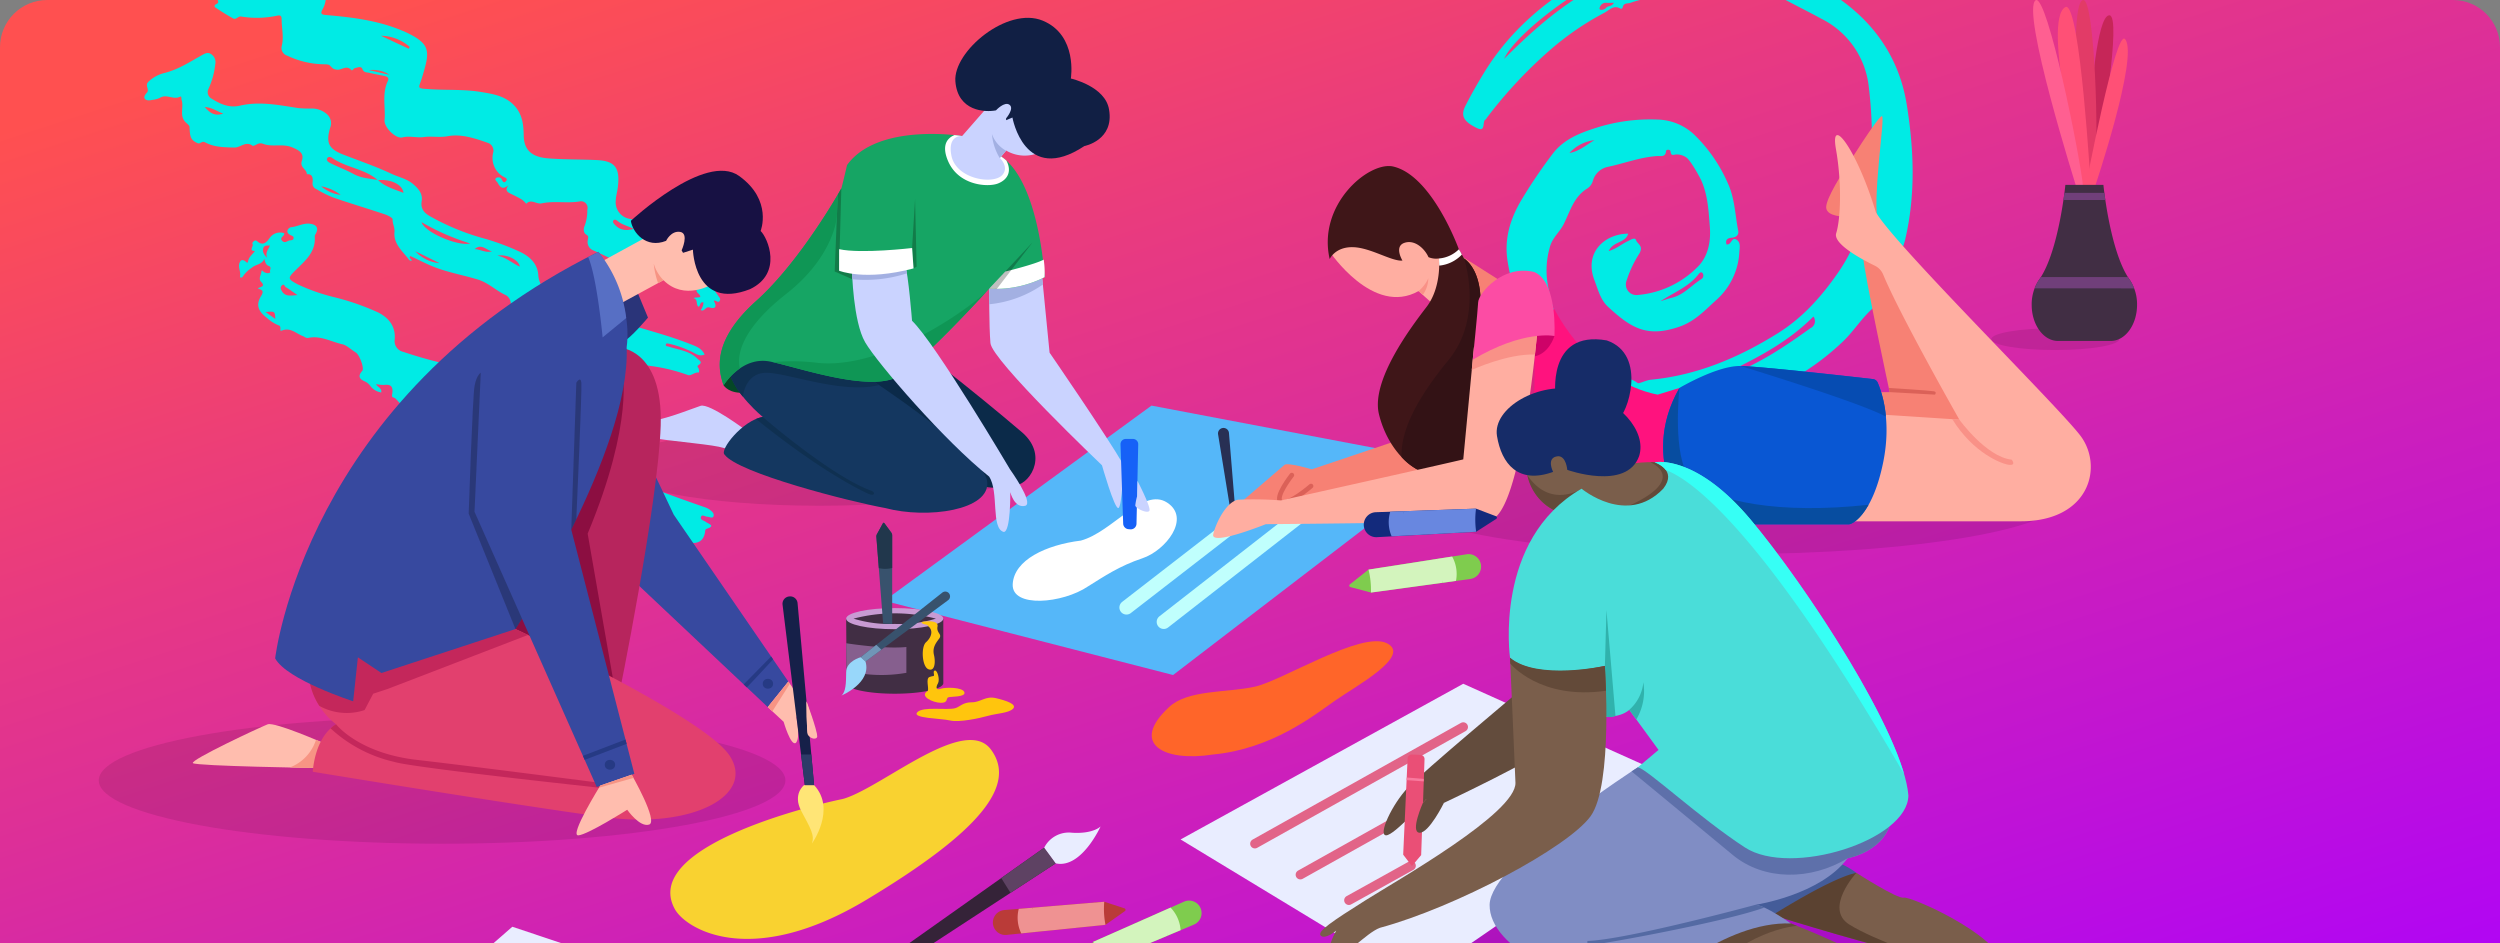 <svg height="200" viewBox="0 0 530 200" width="530" xmlns="http://www.w3.org/2000/svg" xmlns:xlink="http://www.w3.org/1999/xlink"><rect x="0" y="0" width="530" height="200" fill="#808080" stroke="none"/><clipPath id="card-space-illus-h-a"><path d="m10 0h510a10 10 0 0 1 10 10v190a0 0 0 0 1 0 0h-530a0 0 0 0 1 0 0v-190a10 10 0 0 1 10-10z" transform="translate(321 460)"/></clipPath><linearGradient id="card-space-illus-h-b" gradientUnits="objectBoundingBox" x1=".168" x2="1.072" y2="1.05"><stop offset="0" stop-color="#ff5050"/><stop offset="1" stop-color="#ac00ff"/></linearGradient><g clip-path="url(#card-space-illus-h-a)" transform="translate(-321 -460)"><path d="m0 0h530v200h-530z" fill="url(#card-space-illus-h-b)" transform="translate(321 460)"/><g fill="#00ebe5" transform="matrix(.743 .669 -.669 .743 434.071 -3385.739)"><path d="m2626.617 2879.251c-.119-1.373 1.3-2.161.317-3.453-.4-.528.59-.749.927-1.108a39.97 39.97 0 0 1 6.583-5.524c1-.684 2.377-.339 3.526.183.269.123.578.384.432.776-.192.512-.539.069-.812.092a1.279 1.279 0 0 0 -1.086.428c.86.732 1.578 1.595 2.882 1.665.921.05.659 1.1.687 1.534.068 1.048.771 1.373 1.375 1.955.579.559.84 1.307 1.93.9a1.265 1.265 0 0 1 1.424.787c-.545.524-1-.018-1.492-.158-.286 1.436.792 1.307 1.542 1.536.389.12.93.043.993.642.069.665-.748.278-.929.816 1.18.319 1.594 1.006.3 1.611-.882.413-.122 1.42-1.045 1.682a3.189 3.189 0 0 0 -.631-1.595c-.793.362.035.937-.177 1.384-.829.057-1.048-1.132-2.025-.648.248-.694 1.895-1.38-.129-1.415-.66-.011-1.032-1.269-1.995-.483-.247.2-.318-.367-.323-.534a1.981 1.981 0 0 0 -2.024-1.99c-1.137.017-2.763-.655-3.375 1.226-.149.462-.684.821-1.089 1.173-.6.526-1.384.77-1.071 1.983a1.283 1.283 0 0 1 -1.725 1.3c-1.159-.323-1.879.115-1.808 1.333.044.758-.293.364-.621.511-1.27.572-2.886-.688-3.954.894-.526.779-.918 1.15.462 1.215-1.658.495-3.327.955-4.97 1.5a1.9 1.9 0 0 1 -2.284-.882c-.275-.363-.29-.779-1.026-.628s-1.326-.591-1.513-1.238a9.309 9.309 0 0 0 -1.828-2.823 1.388 1.388 0 0 0 -2.43-.169c-1.7 2.1-4.105 3.458-5.68 5.647-.655.911-2.333.711-2.362 2.249a4.984 4.984 0 0 0 -1.244-.062c-.9.178-1.781.432-2.66.69-.8.234-1.439.236-1.528-1.05-.206 1.53-.948 1.541-2.007 1.175-.384-.133-1 .015-.967-.5.015-.255.485-.915 1.1-.624.478.226.92.329.9-.347-.026-.752-.738-.359-1.016-.317a4.59 4.59 0 0 1 -5.1-2.441 1.742 1.742 0 0 0 -2.255-.643c-2.652 1.1-5.456 2.346-7.138 4.553-1.1 1.448-2.585 2.272-3.693 3.587-.966 1.148-2.426 1.753-3.331 3.1-.789 1.173-4.331 1.021-5.257-.206-1.666-2.207-4.179-3.775-5.022-6.605-.233-.779-.753-.62-1.278-.315-.936.543-1.866 1.1-2.808 1.631-.487.276-.87.748-1.6.392s-.982.455-1.329.876c-.186.224 0 .888-.273.85-1.6-.218-1.5 1.5-2.424 2.035-.608.355-.576.353-1.637.286-.309-.019-.681.293-.958.53a18.736 18.736 0 0 1 -7.12 3.961 1.711 1.711 0 0 1 -2.3-.8c-.926-1.688-2.51-2.727-3.747-4.1-.431-.481-.766-.624-1.238.025a20.4 20.4 0 0 1 -5.6 5.282c-.462.294-.284 1.246-.918 1.4-1.431.344-2.888.587-4.344.807-.377.057-.573-.242-.38-.652.2-.436.088-.709-.395-.849-1.778-.517-2.177-1.969-.934-3.492 1.8-2.211 3.647-4.391 5.455-6.6s3.6-4.411 5.366-6.647a8.173 8.173 0 0 1 2.083-2.028c.939-.57 2.254-.793 2.773.2.936 1.784 2.7 3.055 3.128 5.11.269 1.284.791.877 1.5.346 4.373-3.3 8.854-6.432 14.1-8.247.1-.035.2-.084.3-.118 6.218-1.991 6.971-.56 9.393 4.526 1.182 2.481.537 2.816 3.188.708 2.712-2.157 5.156-4.651 8.084-6.537 2.369-1.526 4.727-3.092 7.8-2.62 2.255.346 3.828 1.792 5.254 3.328 2.358 2.542 4.71 1.974 7.174.066 2.676-2.07 5.163-4.382 7.777-6.534 3.042-2.5 4.847-2.161 7.261 1.325.523.755.921 1.607 1.5 2.311a3.557 3.557 0 0 0 4.913.854 45.117 45.117 0 0 0 5.285-2.912c.248-.182.517-.742.913-.214.266.354.025.729-.165 1.056-.521.876-.524.874.443 2.076zm5.78-2.1c.564-.831.828-1.322-.214-1.966-.551-.341-1.631-.421-1.6-1.532 0-.188-.378-.056-.539.071-.122.095-.49.07-.247.413.793 1.121.179 1.878-.773 2.608.779-.187 1.471.8 2.236-.165.205-.261-.183-1.056.541-.811.522.178.647.7.599 1.382zm-71.287 6.7-.135-.418a9.445 9.445 0 0 0 -6.116 2.325zm61-3.524c-1.409.374-2.423 1-3.6 1.035-.357.012-.878.082-.8.561.06.384.541.4.932.43 1.458.103 2.504-.545 3.458-2.022zm.944-.012c1.049-.414 2.693.324 2.215-1.869-.837.454-1.834.575-2.22 1.873zm5.542-.2c-1.01.823-1.8 1.469-2.6 2.112-.129.1-.653-.238-.368.3a.781.781 0 0 0 .523.23c.649-.908 2.239-.884 2.44-2.641zm-70.723 12.751 3.863-2.172a6.454 6.454 0 0 0 -3.868 2.173z"/><path d="m2623.451 2926.255a7.647 7.647 0 0 1 -8.318-2.252 2.115 2.115 0 0 0 -2.141-.9c-2.179.7-4.519.517-6.671 1.523-3.309 1.545-6.4 3.562-9.916 4.656-1.332.414-2.672.8-4.032 1.207-.131.693.712.195.84.626-.164.063-.328.193-.459.167-2.236-.455-4.79-.243-6.327-2.33-.578-.785-1.488-.98-2.07-1.717-.206-.259-1.353.054-1.976.325-3.5 1.524-6.952 3.165-10.466 4.657a24.291 24.291 0 0 1 -3.871 1.068 1.247 1.247 0 0 1 -1.515-.481c-.379-.493-1.13-1.539-2.1-.507-.691-.813-2.089-.01-2.68-1.391-.67-1.565-1.922-1.306-3.463-.759-2.128.757-3.123 2.873-5.154 3.6a1.522 1.522 0 0 0 -.828.957c-.119.3-.3.79-.484.808-1.777.165-1.62 2.031-2.6 2.865-1.562 1.329-3.087 2.723-5.147 3.275-.642.172-.62.193-.957 1.03-.059.145-.337.234-.531.286-1.33.357-1.9.037-3.333-1.467-.274-.288-1-.142-1.51-.212-1.779-.239-2.213-2.128-3.555-2.909-.248-.144-.593-.693-.722-.333-.544 1.5-2.56 1.454-3.015 3.021a4.711 4.711 0 0 1 -.856 1.365c-.353.473-.785 1.051-1.387.955-.511-.082-.56-.768-.553-1.24.014-.951-1.4-.768-1.309-1.979a7.406 7.406 0 0 1 1.282-3.623c1.7-2.523 2.439-5.4 3.4-8.2.276-.8.525-1.367 1.474-1.414a2.037 2.037 0 0 1 1.907 1.042 16.831 16.831 0 0 1 2.4 4.8 1.573 1.573 0 0 0 1.908 1.122c2.105-.384 4.1-.986 5.43-2.9 2.437-3.51 6.039-5.61 9.516-7.888a24.624 24.624 0 0 0 2.338-1.971 4.809 4.809 0 0 1 3.094-1.156 2.544 2.544 0 0 1 2.444 1.755c1.482 3.026 2.818 3.458 5.99 2.242 3.4-1.3 6.765-2.73 10.242-3.784 1.606-.487 3.091-1.4 4.876-1.428 1.511-.026 2.867.168 3.705 1.481.907 1.421 2.129 1.494 3.541 1.174a50.316 50.316 0 0 0 11-3.858 50.891 50.891 0 0 1 8.265-3.318c2.148-.616 4.355-.571 6.1 1.146a4.88 4.88 0 0 0 4.957 1.123 74.973 74.973 0 0 0 13.4-4.92c5.089-2.236 9.972-4.93 15.189-6.884 1.238-.463 2.467-1.043 3.885-.446-.485 1.073-1.434 1.121-2.225 1.34a21.969 21.969 0 0 0 -4.908 2.015c-.2.111-.588.276-.38.587.229.343.427.043.725-.087 2.019-.88 3.868-2.294 6.237-2.171.587.03 1.442-.316 1.074.906-.132.439.423.367.652.538s.574.463.4.592c-.671.5-.646 1.619-1.289 1.882a37.787 37.787 0 0 0 -7.2 3.884c-2.466 1.708-5.559 2.542-7.426 5.1-1.982-.121-2.516 2.439-4.651 2.371-1.384-.044-2.383 1.484-3.449 2.325-2.075 1.637-4.425 2.144-6.821 2.709 1.166-1.108 2.9-1.034 4.133-2.019-1.939.74-3.984 1.057-6 1.634.593.607 1.41-.48 1.891.385zm-46.984-3.1c-3.736.051-6.767 2.569-10.4 2.98-.387.043-.805.357-.69.755.145.5.68.449 1.1.336 1.784-.474 3.52-1.18 5.288-1.6 1.857-.444 3.175-1.562 4.666-2.507 2.109.072 3.917-.886 5.875-1.588-1.335-1.203-3.999-.406-5.839 1.624zm23.545-3.132a49.351 49.351 0 0 1 -10.706 3.549c1.886 1.162 9.094-1.266 10.706-3.55zm11.078-3.371c-1.023-.974-3.969-.139-5.069 1.451 1.524-.97 3.333-.929 5.069-1.452zm-72.293 19.532c1.768.23 2.935.02 3.861-1.574-1.378.54-2.581.598-3.858 1.573zm62.7-15.907c.948-.767 2.351-.943 3.043-2.1-1.068.617-2.808.215-3.04 2.099zm-9.054 8.757a7.867 7.867 0 0 0 5.532-1.56zm-19.751 1.715a9.778 9.778 0 0 0 -4.3 1.421 7.733 7.733 0 0 0 4.3-1.422zm46.742-11.867.078.467a6.32 6.32 0 0 0 4.136-1.363z" transform="translate(-1.599 -14.203)"/><path d="m2631.618 2971.737c.651.3 1.466-.243 2 .585a3.528 3.528 0 0 1 -2.6.531 2.956 2.956 0 0 0 -1.426.023c-1.151.39-2.021.394-2.026-1.247 0-.748-2.737-2.16-3.625-1.993-1.1.207-2.48.154-3.271.6-2.125 1.2-4.73 1.7-6.281 3.831-.3.412-.735.353-1.12.5-1.425.554-3.214.329-4.091 2.1-.344.692-.5-.718-1.244-.361a8.371 8.371 0 0 1 -2.848.488c-2.36.205-3.68-.413-4.093-2.64-.269-1.451-.852-.919-1.614-.727.293-.709.979-1.4-.415-1.5-.911-.066-.947-1.106-1.393-1.67-.312-.4.338-.2.57-.287.4-.15.872-.319.958-.86-.5-.062-.337-1.087-1.194-.744-.538.216-1.121-.105-1.682-.533.481 1.275-.58 2.1-.695 3.2a6.59 6.59 0 0 0 -.192 2.49c.158.575-.281.845-.458.524-.529-.951-1.861-1.138-2.065-2.363-.079-.481.186-.552.459-.693s1.1.11.8-.354c-.577-.9-.319-1.8-.436-2.7-1.088 1.021-.807-.717-1.443-.767-.15-.012-.311-1.083.385-1.077 1.8.014 1.635-1.406 1.54-2.327a2.682 2.682 0 0 1 1.59-2.762c.6.311-.25 1.416.809 1.481.859.053.764-.794 1.146-1.188.208-.215.5-.495.252-.846s-.62-.128-.9-.051c-1.468.41-1.341-1-1.052-1.315.927-1.021 1.329-2.436 2.5-3.245 1.237-.858 2.087-.509 2.353.945a.822.822 0 0 0 .224.42c2.382 2.281 1.893 5.209 1.736 8.016-.135 2.4-.05 2.5 2.328 1.922a40.78 40.78 0 0 0 7.767-3.257 52.9 52.9 0 0 1 8.925-3.737c2.491-.663 4.756-.262 6.42 1.9a2.337 2.337 0 0 0 3.116.747 91.74 91.74 0 0 0 12.278-6.425 40.217 40.217 0 0 1 6.16-2.789 6.063 6.063 0 0 1 6.8 1.7 6.141 6.141 0 0 0 5.971 1.957c6.627-.959 12.924-3.1 19.206-5.28 6.481-2.25 12.851-4.8 19.17-7.469a3.687 3.687 0 0 1 1.09-.3c.6-.051 1.362-.071 1.552.558.152.5-.626.621-.978.925-.336.291-1.176.286-.917.9.274.655.935.126 1.436.1.681-.03 2.252-.913 1.1 1.038a.475.475 0 0 0 .068.414c1.458 1.919.71 3.593-1.65 4.524a31.92 31.92 0 0 0 -4.763 2.4c-2.938 1.783-6.1 3.083-9.158 4.589a127.79 127.79 0 0 1 -16.5 6.84 29.505 29.505 0 0 1 -10.2 1.573 1.961 1.961 0 0 0 -1.544.4 2.74 2.74 0 0 0 1.512.748c-.921-.177-1.915-.141-2.581-1.031-.279-.373-.685-.339-1.117-.409-.584-.095-1.634-.17-1.08-1.338a1.074 1.074 0 0 0 .052-.3c-1.344.345-.878-1.311-1.666-1.52a5.238 5.238 0 0 1 -2.494-1.539 2.094 2.094 0 0 0 -1.945-.427c-.589.091-1.327.993-1.445-.44a1.236 1.236 0 0 0 -.586-.012.436.436 0 0 0 -.2.675c.376.651.253 1.265-.406 1.448-1.045.292-1.679 1.425-2.837 1.345-.6-.041-.288-.846-.781-1.193-.375.843-1.83.986-1.313 2.347.018.05-.134.24-.194.235-1.05-.1-1.171.443-1.42 1.381-.265 1-1.644 1.051-2.575 1.444-.146.062-.4.147-.4.227-.069 2.188-1.886.759-2.747 1.312-.263.17-.494-.123-.7-.444-.84-1.3-1.584-1.307-2.526-.235a7.532 7.532 0 0 1 -1.386 1.012zm34.374-12.273a40.627 40.627 0 0 0 -5.816.115c-.207.067-.458.129-.394.4a.85.85 0 0 0 .333.51c1.135.651 4.775.001 5.877-1.025zm-17.182-3.37c1.211 1.111 2.637.393 3.984.4a.486.486 0 0 0 .494-.518c.016-.233-.146-.493-.351-.408-1.337.554-2.893-.687-4.126.526zm-42.214 12.774c-1 .13-2 .223-2.986.41-.268.051-.813-.407-.832.333-.014.546.32.677.772.829 1.445.484 2.15-.68 3.05-1.572zm62.49-2.889c-2.242.491-4.54.653-6.8 1.042 2.402.437 4.598-.321 6.801-1.042zm-6.419-2.3.036.255c1.6-.2 3.193-.4 4.787-.615a.409.409 0 0 0 .243-.319.494.494 0 0 0 -.594-.411c-1.495.341-2.982.721-4.472 1.088zm9.766-6.191a10.858 10.858 0 0 0 -3.869 1.162c1.25-.514 2.956.875 3.869-1.164zm-77.2 7.471c-.482.435-.941.743-.673 1.363s.82.9 1.964.986c-1.129-.642-.951-1.516-1.295-2.351zm11.258 10.812c-1.151-1.164-1.151-1.164-2.522.288z" transform="translate(-28.101 -30.399)"/><path d="m2719.5 2984.229a7.894 7.894 0 0 1 -4.481 1.047c1.529-1.059 3.145-.471 4.481-1.047z" transform="translate(-77.679 -46.549)"/></g><path d="m1083.652 1666.945c.08.938.706 2.109-1.151 1.447-.987-.352-1.546 1.266-2.886 1.417a17.722 17.722 0 0 0 -2.834.773c-.616.2-1.4-.036-1.616.878-.067.282-.263.48-.537.323-1.4-.8-2.312.329-3.313.874a60.373 60.373 0 0 0 -11.475 7.841 95.588 95.588 0 0 0 -13.518 14.479c-.074.1-.112.269-.207.308-.888.365.157 2.847-1.912 1.833-2.823-1.383-3.469-2.618-2.4-4.715 1.261-2.467 2.634-4.885 4.092-7.242 5.282-8.543 12.668-14.9 21.315-19.769a44.507 44.507 0 0 1 18.911-5.367 50.95 50.95 0 0 1 15.353.738 22.716 22.716 0 0 1 5.179 1.613c.832.426 1.692.636 2.445.992 2.923 1.382 6.281 2 8.573 4.648.559.646 1.726.581 2.605 1.172 8.291 5.569 13.517 13.214 15.089 23.018 1.536 9.573 1.9 19.227-.4 28.8a28.081 28.081 0 0 1 -2.514 6.016c-1.135 2.261-2.617 4.366-3.43 6.795a3.357 3.357 0 0 1 -.786 1.456c-2.347 2.049-3.981 4.724-6.192 6.9a53.106 53.106 0 0 1 -8.152 6.473c-2.3 1.519-4.423 3.35-6.652 4.976-2.718 1.984-6.029 2.957-9.221 4.061a54.768 54.768 0 0 1 -9.046 2.018c-.5.084-.92.379-1.3-.219a.715.715 0 0 0 -.619-.268c-4.816 1.6-11.225.069-15.1-1.942a42.045 42.045 0 0 1 -12.859-9.851 28.547 28.547 0 0 1 -5.951-11.7c-.846-3.381-1.8-6.723-2.378-10.174-.809-4.8.489-9.078 2.873-13.118a107.071 107.071 0 0 1 6.617-9.791c2.373-3.163 5.871-4.486 9.333-5.585a37.791 37.791 0 0 1 12.924-1.725 11.723 11.723 0 0 1 7.936 3.334 32.534 32.534 0 0 1 7.006 10.225c1.458 3.19 1.517 6.684 2.176 10.045.157.8-.386 1.373-1.348 1.44-.815.057-1.458.4-1.134 1.43.128 0 .189.005.25 0 .787-.07.9-1.651 1.89-1 .9.588.656 1.676.579 2.612a14.55 14.55 0 0 1 -4.739 10.034c-2.452 2.2-4.63 4.651-7.994 5.8-6.791 2.329-10.154.355-15.1-4.225-1.627-1.505-2.116-3.631-2.878-5.608-2.272-5.9 2.167-9.851 7.143-9.9-.537 2.018-3.23 1.607-4.137 3.7 1.7-.512 2.761-1.5 4.026-2.089.563-.26 1.557-.947 1.78-.238.265.84 1.663 1.182.7 2.847a24.522 24.522 0 0 0 -2.719 5.773 2.245 2.245 0 0 0 2.442 3.005 20.273 20.273 0 0 0 12.643-5.955c2.221-2.188 2.825-5.39 2.578-8.509-.26-3.28-.41-6.6-1.766-9.711-.407-.933-2.31-4.291-3.146-4.918a3.563 3.563 0 0 0 -2.207-.693c-.427 0-1.131.456-1.2-.6-.036-.5-.927-.52-.96-.117-.114 1.352-1.155 1.013-1.817 1.053-3.632.216-7.014 1.559-10.529 2.292a4.155 4.155 0 0 0 -3.156 2.909 2.836 2.836 0 0 1 -1.167 1.652c-2.873 1.75-3.652 4.809-5.014 7.551-.807 1.626-2.328 2.83-2.891 4.686a17.979 17.979 0 0 0 -.312 9.19 49.628 49.628 0 0 0 3.013 9.867c2.062 4.552 6.029 6.806 10.51 8.409 1.734.621 3.728.261 5.337 1.577.251.206 1.743-.609 2.776-.708 9.817-.945 18.6-4.659 26.908-9.836 5.336-3.327 9.336-7.849 12.846-12.931 5.33-7.716 6.908-16.494 7.1-25.6a90.619 90.619 0 0 0 -.628-13.716 18.308 18.308 0 0 0 -10.009-14.426c-2.649-1.451-5.377-2.79-8.03-4.219a6.683 6.683 0 0 0 -4.613-1c-1.645.356-3.588-.58-5.472-.635-2.026-.06-4.015-.847-6.087-.3-.534.141-.654-.037-.359-.572a.343.343 0 0 0 -.48-.465c-1.69 1.516-4.1.2-5.926 1.672-1.104.877-1.447-1.23-2.681-1.515zm-8.471-2.361c-5.46-.481-22.684 12.164-25.178 17.874 7.377-7.39 15.207-14.138 25.178-17.874zm17.956 86.327c1.592-.495 3.211-.913 4.769-1.5 6.235-2.336 11.707-6.027 17.063-9.879a1.624 1.624 0 0 0 .6-2.447c-6.388 6.443-14.458 10.005-22.432 13.826zm-9.991-17.071c.8-.248 1.6-.539 2.413-.735 2.542-.612 4.17-2.658 6.27-3.962a.871.871 0 0 0 .29-1.173c-.3-.495-.677-.142-.892.135-2.106 2.716-5.244 3.869-8.081 5.735zm-14-34.148a8.57 8.57 0 0 0 -5.3 2.726c2.06-.348 3.583-1.718 5.301-2.726zm4.137-29.117c-.684 0-1.17.025-1.652-.006a1.333 1.333 0 0 0 -1.3.832c-.12.215-.2.56.074.636a1.317 1.317 0 0 0 1.29-.474c.379-.37 1.091-.157 1.588-.988z" fill="#00ebe5" transform="translate(-410.127 -1209.981)"/><ellipse cx="13.568" cy="2.313" opacity=".1" rx="13.568" ry="2.313" transform="translate(743.153 529.583)"/><ellipse cx="43.612" cy="8.246" opacity=".1" rx="43.612" ry="8.246" transform="translate(451.162 550.725)"/><ellipse cx="70.622" cy="12.039" opacity=".1" rx="70.622" ry="12.039" transform="translate(617.209 553.395)"/><ellipse cx="72.785" cy="13.422" opacity=".1" rx="72.785" ry="13.422" transform="translate(341.937 612.024)"/><ellipse cx="66.595" cy="15.404" opacity=".1" rx="66.595" ry="15.404" transform="translate(603.948 645.439)"/><path d="m488.089 707.06 61.225 15.74 58.805-45.081-63.383-12.034z" fill="#55b7f9" transform="translate(20.378 -119.697)"/><path d="m0 21.08 27.226-21.08" fill="none" stroke="#c0fffd" stroke-linecap="round" stroke-miterlimit="10" stroke-width="3" transform="translate(559.81 567.708)"/><path d="m0 22.624 29.014-22.624" fill="none" stroke="#c0fffd" stroke-linecap="round" stroke-miterlimit="10" stroke-width="3" transform="translate(567.714 569.218)"/><path d="m575.719 727.824c6.765-1.833 13.162-11.376 18.28-8.064s-.3 10.167-5.225 11.812-8.12 3.839-11.5 5.941c-5.379 3.663-16.27 4.665-16-.455s7.042-8.32 14.445-9.234z" fill="#fff" transform="translate(-25.58 -153.219)"/><path d="m741.894 563.784s9.21 13.815 18.838 8.373l2.652 2.372 4.186-4.6-1.67-7.959-10.605-6.559-11.442 5.3z" fill="#ffaea1" transform="translate(-139.003 -50.449)"/><path d="m1034.916 559.244h3.363s-5.475-25.421-5.632-28.784l-3.911-8.448s-3.676.078-3.911-1.8 3.911-8.135 3.911-8.135 7.118-11.42 7.9-11.342-2.19 17.677-.782 23.074 20.024 37.7 20.024 37.7l-2.738 8.369-18.46-4.233z" fill="#f78174" transform="translate(-316.667 -16.115)"/><path d="m1038.507 570.717 17.711 1.154s-12.622-22.2-16.147-30.754a3.594 3.594 0 0 0 -1.752-1.869c-2.735-1.329-8.926-4.624-8.209-6.892.916-2.9 1.26-10.382-.057-17.864s4.485.195 8.455 13.38c4 6.963 38.476 40.974 43.361 47.387s2.138 18.169-12.672 18.169h-39.334z" fill="#ffaea1" transform="translate(-319.836 -22.91)"/><path d="m1098.186 673.512s5.684 7.9 11.1 8.489c0 0 1.025 1.245-.513 1.1s-7.616-2.449-12.085-9.685z" fill="#f99187" transform="translate(-361.803 -124.551)"/><path d="m1060.683 656.5 9.594.535s.5-.563-.226-.712-9.558-.712-9.558-.712z" fill="#db6158" transform="translate(-339.07 -113.371)"/><path d="m874.516 656.346h-23.143s-7.656-2.2-15.438-17.769-3.634-24.712-3.634-24.712l13.318-3.143s7.517 15.318 21.9 18.124l4.608-1.423 4.978 6.623z" fill="#ff127e" transform="translate(-195.081 -85.182)"/><path d="m878.63 671.154c-26.511 1.359-32.391-10.267-32.279-13.638-.252-3.218 0-19.888 0-19.888l-4.472 2.955-2.879 10.808c.522 1.307 1.128 2.667 1.835 4.082 7.782 15.572 15.438 17.769 15.438 17.769h23.144l.109-.94z" fill="#d8257f" transform="translate(-199.981 -102.078)"/><path d="m859.044 624.223s-1.136 4.07-4.751 4.421-.4-4.971-.4-4.971l1.456-.5z" fill="#ce0268" transform="translate(-208.507 -93)"/><path d="m811.845 577.241 12.982 8.238-3.6 4.218-6.93.513z" fill="#f78174" transform="translate(-182.929 -64.157)"/><path d="m679.261 678.428a1.164 1.164 0 0 1 1.324 1.057l1.354 16.491h-1.027l-2.635-16.209a1.164 1.164 0 0 1 .984-1.339z" fill="#283054" transform="translate(-99.044 -127.691)"/><path d="m724.481 685.594-18.109 6.106s-5.1-1.541-5.8-.941l-9.2 7.9h12.198l27.506-6.537z" fill="#f78174" transform="translate(-107.272 -132.199)"/><path d="m715.867 705.3s-3.739 4.733-2.319 5.68 6.389-3.36 6.389-3.36" fill="none" stroke="#db6158" stroke-linecap="round" stroke-miterlimit="10" transform="translate(-121.001 -144.572)"/><path d="m971.253 676.687h-33.49s-11.381-13.2-2.393-28.923c0 0 8.038-4.763 12.981-4.648 4.433.1 24.032 2.314 28.024 2.769a1.284 1.284 0 0 1 1.036.767c.848 1.96 2.944 8.014 1.169 16.8-2.18 10.813-6.38 13.235-7.327 13.235z" fill="#0957d3" transform="translate(-258.328 -105.523)"/><path d="m741.205 548.9s1.135-2.587 4.886-2.522 8.212 3.039 10.541 2.845c0 0-1.811-2.975.388-3.751s4.318 1.2 5.133 3.024a4.176 4.176 0 0 0 2.238.274s.582 6.078-2.651 10.282-11.834 15.586-10.088 22.73 6.725 12.29 11.575 12.918 11.833-3.833 11.833-3.833l-1.875-32.812s.323-6.5-3.492-9.284l-1.1-1.94s-5.69-15.843-14.1-17.589c-5.233-.903-15.91 8.215-13.288 19.658z" fill="#3f1618" transform="translate(-138.314 -33.978)"/><path d="m792.847 603.307c-5.044 6.181-10.262 13.822-10 20.627a11.733 11.733 0 0 0 6.782 3.836c3.676.477 8.575-1.97 10.733-3.183.321-1.159.469-1.934.469-1.934l.351-3.636-1.594-27.893s.323-6.5-3.492-9.284c-.004.001 4.18 12.36-3.249 21.467z" fill="#331215" transform="translate(-164.712 -67.046)"/><path d="m744.36 619.171s-3.431 40.919-10.266 41.529-47.448.916-47.448.916-11.756 4.733-11.146 2.137 2.9-7.023 5.344-7.329a74.949 74.949 0 0 1 9.008.153s35.628-7.94 38.655-8.7l2.264-23.819z" fill="#ffaea1" transform="translate(-97.296 -90.488)"/><path d="m822.861 631.121s7.5-3.47 13.4-3.266l.414-3.937-2.036-1.229-10.539 4.45-1.033 1.819z" fill="#f99187" transform="translate(-189.847 -92.697)"/><path d="m823.413 607.682s1.067-10.281 1.152-12.182 5.205-8.045 11.861-6.423c5.034 2.048 4.306 13.567 4.306 13.567s-6.611-1.357-17.319 5.038z" fill="#fc4ca4" transform="translate(-190.194 -71.421)"/><path d="m792.53 595.842a7.616 7.616 0 0 0 2.072-2.713 6.085 6.085 0 0 1 -1.172 3.519z" fill="#f99187" transform="translate(-170.8 -74.134)"/><path d="m1005.157 646.656a1.284 1.284 0 0 0 -1.036-.768c-3.992-.455-23.591-2.666-28.025-2.769 0 0 25.9 7.9 30.79 10.759a24.17 24.17 0 0 0 -1.729-7.222z" fill="#064cb2" transform="translate(-286.073 -105.526)"/><path d="m937.763 684.535h33.49c.584 0 2.4-.923 4.22-4.157-18.636 2.063-32.979-.54-37.751-5.535-3.989-4.47-2.353-19.231-2.353-19.231-8.987 15.727 2.394 28.923 2.394 28.923z" fill="#074da0" transform="translate(-258.328 -113.371)"/><path d="m804.215 578.567a6.757 6.757 0 0 0 4.2-1.94 8.321 8.321 0 0 1 .636 1.122 7.638 7.638 0 0 1 -4.8 2.336s-.042-1.09-.036-1.518z" fill="#fff" transform="translate(-178.138 -63.772)"/><path d="m559.01 590.228 1.662 16.848s12.012 17.453 15.639 23.723c0 0-.227 8.991-1.058 9.217s-3.475-9.066-3.475-9.066-23.346-22.212-23.648-25.914-.263-11.52-.263-11.52l3.814-2.532z" fill="#cad3ff" transform="translate(-17.161 -72.312)"/><path d="m559.1 592.613.147 1.324a24.028 24.028 0 0 1 -11.381 4.188v-3.3l9.293-2.515z" fill="#a3b0e2" transform="translate(-17.16 -73.616)"/><path d="m396.52 648.958s1.124 1.9 4.66 1.542c4.055-.259-2.64-4.6-2.64-4.6l-1.509 1.25z" fill="#054726" transform="translate(77.88 -107.274)"/><path d="m367.935 671.021s-7.825-5.892-9.732-5.293-8.29 3.33-12.6 3.509-2.824 2.738 5.563 3.765 12.067 1.2 13.778 2.482 2.991-4.463 2.991-4.463z" fill="#cad3ff" transform="translate(111.333 -119.696)"/><path d="m486.2 633.328s10.954 8.315 22.079 17.815c5.734 5.135 1.027 11.468-1.968 11.125-7.445 1.626-8.729-1.125-11.3-2.959s-21.138-19.125-21.48-19.465 5.734-5.3 5.734-5.3z" fill="#0b2a49" transform="translate(29.529 -99.377)"/><path d="m426.612 639.048s25.154 16.33 25.864 22.416-12.679 8-21.6 5.622c-7.506-1.362-31.24-7.413-34.08-11.336-1.116-.981 3.821-7.269 8.1-7.979 0 0-5.993-4.886-7.248-9.847s13.76-4.59 13.76-4.59z" fill="#143760" transform="translate(77.809 -99.377)"/><path d="m428.19 639.048-15.21-5.714s-15.015-.371-13.76 4.59a15.473 15.473 0 0 0 3.033 5.532c.185-1.329 1.023-4.866 4.716-5.04 4.3-.2 16.136 4.583 24.163 2.6-1.8-1.226-2.942-1.968-2.942-1.968z" fill="#0f3051" transform="translate(76.231 -99.377)"/><path d="m445.718 511.32s-17.89-2.894-24.4 6.161c-.707 3.094-1.2 4.952-1.2 4.952s-8.559 15.35-18.039 23.839-8.064 14.643-6.932 17.9c0 0 3.816-6.3 9.937-5.022s21.754 6.791 27.484 2.9 18.888-18.358 18.888-18.358a22.868 22.868 0 0 0 11.743-2.439s-1.119-21.366-9.976-26.057z" fill="#16a564" transform="translate(79.253 -22.484)"/><path d="m434.262 615.531a43.239 43.239 0 0 0 -9.6-.161c6.45 1.457 21.379 6.566 26.949 2.783 5.142-3.491 16.263-15.5 18.492-17.926-3.685 3.694-21.682 16.666-35.841 15.304z" fill="#0f9655" transform="translate(60.205 -78.591)"/><path d="m416.411 672.149s14.566 12.635 23.069 15.66c.8.345.727 1.226-.613.651s-10-4.673-23.887-15.885a8.6 8.6 0 0 1 1.431-.426z" fill="#0f3051" transform="translate(66.288 -123.755)"/><path d="m547.871 588.661 3.42-3.64s6.252-1.509 8.142-2.524a19.069 19.069 0 0 1 .18 3.725 23.046 23.046 0 0 1 -11.742 2.439z" fill="#fff" transform="translate(-17.163 -67.457)"/><path d="m504.249 562.738.651-.375-.326-14.3-.63 10.349z" fill="#127c49" transform="translate(10.421 -45.834)"/><path d="m461.243 541.868-.483 17.465 4.163.564-.41 1.663-4.68-2.058.647-16.313s.582-.963.763-1.321z" fill="#127c49" transform="translate(38.121 -41.944)"/><path d="m469.715 585s.214 10.74 2.778 15.164 16.882 21.005 26.284 28.474c2.137 3.2.321 11 3.1 11.743 1.5 0 1.389-8.441 1.389-8.441s.855 3.526 3.206 2.885c1.8-.675-3.26-7.711-3.26-7.711s-15.79-26.718-20.776-31.509c0 0-.756-9.748-1.511-12.1s-11.21 1.495-11.21 1.495z" fill="#cad3ff" transform="translate(31.916 -67.606)"/><path d="m481.243 588.052s.065.357.114.671a28.8 28.8 0 0 1 -11.561 1.259 5.862 5.862 0 0 1 -.057-1.171c.064-.257 3.8-1.033 3.8-1.033z" fill="#a3b0e2" transform="translate(31.912 -70.774)"/><path d="m462.344 580.693s5.423 2.255 15.781-.487l-.3-4.326s-10.785 1.279-15.477.244z" fill="#fff" transform="translate(36.544 -63.302)"/><path d="m547.871 582.47 9.195-9.832-7.589 9.889s-.697-.006-1.606-.057z" opacity=".25" transform="translate(-17.163 -61.266)"/><path d="m535.739 516.941a9.27 9.27 0 0 0 -1.887-1.343l-7.5-3.871s-.6-.1-1.614-.2c-1.246.5-2.9 1.836-1.415 5.408 2.209 5.318 8.468 5.686 10.595 4.868 1.976-.762 3.068-2.457 1.821-4.862z" fill="#fff" transform="translate(-1.377 -22.891)"/><path d="m534.094 488.249-5.741 6.562s-3.155-.315-2.271 4.164c.966 4.94 8.84 6.235 10.788 4.1 1.514-1.7-.5-3.6-.5-3.6l1.325-1.577a7.782 7.782 0 0 0 8.265-.252c4.606-2.776-4.416-11.167-4.416-11.167l-3.849-1.893z" fill="#cad3ff" transform="translate(-3.382 -5.975)"/><path d="m552.451 514.476a6.472 6.472 0 0 1 -3-3.526 11.565 11.565 0 0 0 1.653 5.085z" fill="#a3b0e2" transform="translate(-18.156 -22.528)"/><path d="m537.182 464.331s1.8-1.97 2.87-1.182-.723 2.87-.723 2.87v.394l1.342-.563s2.532 14.46 15.25 6.048c0 0 6.359-1.208 5.233-7.736-.788-4.952-8.1-6.584-8.1-6.584s1.519-9.173-5.965-12.268-19.02 6.528-18.514 12.887 6.301 6.584 8.607 6.134z" fill="#111f44" transform="translate(-5.035 19.066)"/><path d="m408.437 566.534c10.248-8.026 10.727-16.4 10.727-16.4l.183-4.618c-2.3 3.912-9.475 15.526-17.268 22.5-9.479 8.489-8.064 14.643-6.932 17.9a13.254 13.254 0 0 1 3.45-3.574c-.856-3.607 1.345-9.156 9.84-15.808z" fill="#0f9655" transform="translate(79.253 -44.236)"/><path d="m623.819 684.669h1.515a1.121 1.121 0 0 1 1.121 1.145l-.365 16.832a1.22 1.22 0 0 1 -1.325 1.189l-.385-.033a1.22 1.22 0 0 1 -1.114-1.174l-.568-16.8a1.121 1.121 0 0 1 1.121-1.159z" fill="#1661f7" transform="translate(-64.152 -131.617)"/><path d="m631.581 708.537s2.949 5.658 2.534 6.354-2.986-.548-2.986-1.129a11.19 11.19 0 0 1 .381-1.945z" fill="#cad3ff" transform="translate(-69.446 -146.606)"/><path d="m656.943 857.192 59.925-33.008 40.572 18.244-8.313 15.672-42.453 29.257z" fill="#e9edff" transform="translate(-85.657 -219.228)"/><path d="m0 24.743 44.176-24.743" fill="none" stroke="#e26488" stroke-linecap="round" stroke-miterlimit="10" stroke-width="2" transform="translate(587.035 614.125)"/><path d="m0 24.743 44.176-24.743" fill="none" stroke="#e26488" stroke-linecap="round" stroke-miterlimit="10" stroke-width="2" transform="translate(596.677 620.695)"/><path d="m0 7.325 13.19-7.325" fill="none" stroke="#e26488" stroke-linecap="round" stroke-miterlimit="10" stroke-width="2" transform="translate(606.964 643.532)"/><path d="m851.971 690.443s.267 9.335 9.2 10.936 20.271-2.534 20.271-2.534l3.187-6.7-3.7-1.611s-1.092-.731-6.176-.092l-11.983-4.849-11.659 1.538z" fill="#7a5e4b" transform="translate(-207.59 -132.199)"/><path d="m854.5 705.3a10.806 10.806 0 0 0 8.8 8.454c.08.014.16.025.24.038l2.467-2.839v-2.779s-6.558 4.409-11.507-2.874z" fill="#634a39" transform="translate(-209.713 -144.572)"/><path d="m1012.15 931.915s8.758 5.636 10.06 5.264 19.9 7.72 21.113 14.323c1.116 4.638-42.947-8.661-48.865-10.655l5.988-7.575z" fill="#7a5e4b" transform="translate(-297.604 -286.879)"/><path d="m1010.674 942.892c-5.47-3.406 1.475-10.976 1.475-10.976l-9.406 1.091-3.8 2.169-4.484 5.672c3.546 1.195 20.781 6.446 33.792 9.468-.133-.042-12.144-4.042-17.577-7.424z" fill="#5b4231" transform="translate(-297.604 -286.88)"/><path d="m849.016 673.5s-1.608-3.109 1.072-3.323c1.715 0 1.93 2.894 1.93 2.894s12.544 4.5 15.224-2.894c1.715-5.253-4.181-12.115-12.758-14.044s-18.333 3.86-17.368 9.756 4.502 10.29 11.9 7.611z" fill="#162c68" transform="translate(-198.756 -113.459)"/><path d="m983.152 935.576s12.281-7.815 17.691-8.932a17.421 17.421 0 0 0 -6.956-3.083c-3.779-.61-16.232 6.008-16.232 6.008l-1.2 3.774z" fill="#445c99" transform="translate(-286.297 -281.609)"/><path d="m870.455 640.239s-2.037-14.366 10.828-12.115c8.791 3 4.289 15.974 2.359 16.724s-13.187-4.609-13.187-4.609z" fill="#162c68" transform="translate(-219.66 -95.96)"/><path d="m923.821 973.321s31.372 2.417 42.9 1.647c0 0 14.5 6.261 16.363 4.724s-4.724-9.8-30.228-19.834a27.723 27.723 0 0 0 -17.465 2.038l-13.276 8z" fill="#7a5e4b" transform="translate(-252.177 -304.083)"/><path d="m955.733 958.783 1.289.513s-11.815.647-21.923 13.538l-8.4-.588.278-5.347 18.747-9.044 7.506-.256z" fill="#634a39" transform="translate(-255.051 -303.008)"/><path d="m864.476 871.778s-31.311 20.046-31.443 29.153 17.026 17.95 34.845 17.422c0 0 14.783-13.991 29.037-13.463 0 0-5.412-3.828-7.523-3.96 0 0 13.727-2.039 19.534-9.863 0 0 8.58-1.488 9.371-9.011s-53.821-10.278-53.821-10.278z" fill="#808dc4" transform="translate(-196.235 -249.116)"/><path d="m969.109 882.057c.792-7.523-53.822-10.279-53.822-10.279l-1.341.876s14.732 12.137 21.405 17.683 16.607 5.448 24.386.731c0 0 8.58-1.488 9.372-9.011z" fill="#5e70aa" transform="translate(-247.045 -249.116)"/><path d="m914.069 697.923s9.021 3.638-6.2 10l7.3 1.095 6.049-5.266-3.218-5.193-2.986-.6s-.533-.039-.945-.036z" fill="#634a39" transform="translate(-243.226 -139.941)"/><path d="m859.37 703.453s9.593 8.043 17.321 0c3.132-4.022-1.83-5.585-1.83-5.585s8.524-1.884 20.245 12.019 32.519 45.618 33.553 58.6c-.115 9.537-24.935 17.351-34.645 11.031s-20.626-16.547-22.694-17.007l4.367-3.677-6.2-8.5s-2.413 2.528-8.388.919l3.217-10.227s-14.364 3.907-20.109-1.724c-.007-.002-3.567-25.048 15.163-35.849z" fill="#4addd9" transform="translate(-203.079 -139.853)"/><path d="m924.339 950.139s-27.249 7.4-35.58 7.664c0 0-.586.846 1.5.716s27.717-4.782 35.956-7.793a6.692 6.692 0 0 0 -1.876-.587z" fill="#546aa3" transform="translate(-231.181 -298.323)"/><path d="m912.609 829.186a8.9 8.9 0 0 0 2.989-5.838 11.817 11.817 0 0 1 -1.494 7.886z" fill="#30b2ac" transform="translate(-246.205 -218.703)"/><path d="m895.33 804.784-2.52-5.924 2.2-4.836.326-11.848 1.913 22.459a3.244 3.244 0 0 1 -1.919.149z" fill="#30b2ac" transform="translate(-233.772 -192.849)"/><path d="m801.1 829.075s-19.81 16.559-23.249 20.136-6.466 10.18-4.677 10.18 8.529-7.7 8.529-7.7l3.714.826s20.4-9.6 23.431-12.625-7.748-10.817-7.748-10.817z" fill="#634c3d" transform="translate(-158.315 -222.3)"/><path d="m796.815 811.112s1.792 25.235-3.032 31.87-28.589 19.3-44.632 23.643c-3.016 1.086-7.6 6.635-9.891 6.152s.6-5.549.6-5.549-2.292 1.93-3.257 1.086 2.533-3.136 9.409-7.479 32.087-18.576 31.846-24.97-1.154-26.477-1.154-26.477 4.447 4.956 20.111 1.724z" fill="#7a5e4b" transform="translate(-135.583 -209.937)"/><path d="m844.659 809.388.055 1.224s6.258 7.785 20.3 5.766l-.246-5.267s-14.239 3.107-20.109-1.723z" fill="#634a39" transform="translate(-203.535 -209.937)"/><path d="m947.314 709.888c-11.721-13.9-20.245-12.019-20.245-12.019a5.243 5.243 0 0 1 2.375 1.629c5.457 2.062 20.392 12.6 50.515 64.466-4.283-14.753-22.122-41.592-32.645-54.076z" fill="#36fff5" transform="translate(-255.286 -139.853)"/><path d="m785.631 864.5 1.842.085a.874.874 0 0 1 .834.9l-.714 20.338-1.967 2.325-1.846-2.418.936-20.4a.875.875 0 0 1 .915-.83z" fill="#ea4f76" transform="translate(-165.306 -244.542)"/><path d="m785.729 878.164 3.636.263v-.527l-3.61-.3z" fill="#f97a9e" transform="translate(-166.53 -252.774)"/><path d="m796.984 888.935s-3.2 6.5-5.2 6.325.745-6.325.745-6.325l.737-.826 1.41-1.034 1.909.549z" fill="#634c3d" transform="translate(-169.877 -258.722)"/><path d="m466.361 787.079.107 13.355a.583.583 0 0 0 -.107.322c0 1.236 4.61 2.239 10.3 2.239s10.3-1 10.3-2.239v-13.677z" fill="#412e44" transform="translate(34.022 -195.927)"/><ellipse cx="10.297" cy="2.239" fill="#c89bd3" rx="10.297" ry="2.239" transform="translate(500.383 588.912)"/><path d="m479.3 786.306a26.292 26.292 0 0 1 -8.732-1.123 34.5 34.5 0 0 1 17.464 0 26.3 26.3 0 0 1 -8.732 1.123z" fill="#412e44" transform="translate(31.379 -194.032)"/><path d="m466.361 801.09s7.946 1.288 12.769.8v5.475a30.5 30.5 0 0 1 -12.68-.45z" fill="#865f8e" transform="translate(34.022 -204.726)"/><path d="m493.3 771.987a1.012 1.012 0 0 1 -.149 1.49l-17.528 13-1.032-.9 17.329-13.706a1.012 1.012 0 0 1 1.38.116z" fill="#38526d" transform="translate(28.851 -186.24)"/><path d="m477.916 802.019-3.321 2.627 1.032.9 3.384-2.509z" fill="#7095b7" transform="translate(28.851 -205.309)"/><path d="m467.737 809.079s-3.063.833-3.063 3.163-.081 4.225-1 4.96c0 0 6.479-2.691 5.1-7.224z" fill="#98d7fa" transform="translate(35.709 -209.743)"/><path d="m483.7 734.856 1.274-2.326a.173.173 0 0 1 .291-.019l1.468 2a1.021 1.021 0 0 1 .2.6v18.778s-1.4-.034-1.921-.065l-1.433-18.4a1.019 1.019 0 0 1 .121-.568z" fill="#38526d" transform="translate(23.211 -161.616)"/><path d="m486.934 742.025v-6.912a1.021 1.021 0 0 0 -.2-.6l-1.468-2a.173.173 0 0 0 -.291.019l-1.274 2.326a1.019 1.019 0 0 0 -.123.57l.516 6.632a5.908 5.908 0 0 0 2.84-.035z" fill="#21374c" transform="translate(23.211 -161.616)"/><path d="m512.7 789.7c.277-1.444-2.607-1.067-2.607-1.067a1.667 1.667 0 0 0 -.782.132.161.161 0 0 0 .011.081.174.174 0 0 0 .011.026c.058.118.257.306.926.416.546.124.482.359.482.359 1.162.925.621 2.4-.478 3.381s-.863 5.18.51 5.726 1.531-1.528 1.177-3.019.314-2.433 1.083-3.453-.613-1.141-.333-2.582z" fill="#ffc50d" transform="translate(7.053 -196.874)"/><path d="m513.154 817.441s-.242-.857.264-.792 1.012 1.98.572 2.728-.484 1.518.572 1.144 4.707-.352 5.037.726-2.86.88-3.41 1.078.044 1.188-1.606 1.166-4.666-1.416-2.741-2.528c.277-.6-.493-2.619.365-2.949s.988 0 .947-.573z" fill="#ffc50d" transform="translate(5.851 -214.494)"/><path d="m514.663 834.319c.957-.251 1.628-1.276 3.519-1.254s2.882-1.408 5.126-.88 4.531 1.32 3.63 2.244-3.476.99-5.28 1.5-6.135 1.452-8.072.99-8.163-.44-6.953-1.738 6.182-.381 8.03-.862z" fill="#ffc50d" transform="translate(8.829 -224.179)"/><path d="m644.167 813.911c3.935-3.745 12.32-3.021 18.2-4.334s22.568-11.87 27.969-9.21-6.729 9.186-11.056 12.224-13.33 10.2-25.766 11.365c-10.472 1.651-17.761-2.279-9.347-10.045z" fill="#ff6529" transform="translate(-75.328 -204.003)"/><path d="m607.891 989.711 20.507-12.7 25.4 18.643-20.274 13.516z" fill="#dccdf9" transform="translate(-54.854 -315.197)"/><path d="m0 8.557 14.199-8.557" fill="none" stroke="#9b8bc1" stroke-linecap="round" stroke-miterlimit="10" transform="translate(559.755 666.297)"/><path d="m0 8.309 13.579-8.309" fill="none" stroke="#9b8bc1" stroke-linecap="round" stroke-miterlimit="10" transform="translate(563.165 668.529)"/><path d="m0 8.433 13.207-8.433" fill="none" stroke="#9b8bc1" stroke-linecap="round" stroke-miterlimit="10" transform="translate(566.265 670.575)"/><path d="m653.365 1015.309 12.618-8.247 4.9 3.844-12.194 8.185z" fill="#9b8bc1" transform="translate(-83.41 -334.069)"/><path d="m624.628 949.181a2.647 2.647 0 0 1 -1.331 3.647l-19.6 8.234h-4.507a.328.328 0 0 1 -.263-.524l3.007-4.048 19.266-8.523a2.646 2.646 0 0 1 3.428 1.214z" fill="#7fcc4e" transform="translate(-49.185 -296.816)"/><path d="m643.462 953.022s2.04 2.5 2.309 4.644l2.707-1.137a7.625 7.625 0 0 0 -2.123-4.787z" fill="#d3f4bd" transform="translate(-77.192 -299.33)"/><path d="m607.121 961.163a17.629 17.629 0 0 1 1.764 4.572l14.066-5.909.2-3.363-2.508-1.281z" fill="#d3f4bd" transform="translate(-54.371 -301.489)"/><path d="m761.341 728.091a2.647 2.647 0 0 1 2.537-2.938l21.245-.755 4.214 1.6a.328.328 0 0 1 .061.583l-4.246 2.72-21.036 1.144a2.647 2.647 0 0 1 -2.775-2.354z" fill="#132a7c" transform="translate(-151.205 -156.565)"/><path d="m779.323 731.015s-1.022-3.059-.513-5.161l-2.934.1a7.622 7.622 0 0 0 .29 5.228z" fill="#6887e0" transform="translate(-160.138 -157.48)"/><path d="m797.26 729.3a17.638 17.638 0 0 1 -.029-4.9l-15.247.542-1.377 3.074 1.893 2.084z" fill="#6887e0" transform="translate(-163.313 -156.565)"/><path d="m780.943 752.4a2.647 2.647 0 0 1 -2.229 3.178l-21.062 2.883-4.352-1.161a.328.328 0 0 1 -.119-.574l3.952-3.132 20.815-3.249a2.647 2.647 0 0 1 2.995 2.055z" fill="#7fcc4e" transform="translate(-146.011 -172.838)"/><path d="m803.276 752.178s1.324 2.941 1.029 5.084l2.909-.4a7.624 7.624 0 0 0 -.813-5.173z" fill="#d3f4bd" transform="translate(-177.548 -173.705)"/><path d="m764.013 755.281a17.641 17.641 0 0 1 .52 4.873l15.115-2.069 1.062-3.2-2.09-1.885z" fill="#d3f4bd" transform="translate(-152.892 -174.527)"/><path d="m550 953.222a2.648 2.648 0 0 1 2.4-3.055l21.185-1.758 4.286 1.4a.328.328 0 0 1 .088.58l-4.119 2.911-20.958 2.137a2.647 2.647 0 0 1 -2.882-2.215z" fill="#ba3b38" transform="translate(-18.478 -297.237)"/><path d="m568 956.932s-1.166-3.006-.757-5.131l-2.925.243a7.623 7.623 0 0 0 .536 5.209z" fill="#ef9292" transform="translate(-27.345 -299.367)"/><path d="m585.958 953.3a17.627 17.627 0 0 1 -.261-4.893l-15.2 1.262-1.23 3.136 1.987 1.995z" fill="#ef9292" transform="translate(-30.596 -297.237)"/><path d="m216.409 982.037 22.22-19.38 42.195 14.1-22.6 20.815z" fill="#e9edff" transform="translate(190.982 -306.185)"/><g fill="none" stroke-linecap="round" stroke-miterlimit="10"><path d="m0 12.119 13.58-12.119" stroke="#9ea4b7" stroke-width="2" transform="translate(418.083 661.813)"/><path d="m0 12.087 13.228-12.087" stroke="#9ea4b7" stroke-width="2" transform="translate(423.967 664.161)"/><path d="m0 12.154 12.649-12.154" stroke="#9ea4b7" stroke-width="2" transform="translate(430.581 666.242)"/><path d="m0 11.482 12.355-11.482" stroke="#9ea4b7" stroke-width="2" transform="translate(437.598 668.928)"/><path d="m0 11.751 11.818-11.751" stroke="#9ea4b7" stroke-width="2" transform="translate(445.253 671.144)"/></g><path d="m461.562 949.9a1.059 1.059 0 0 0 1.354.165l44.684-29.165-2.442-3.329-43.435 30.744a1.06 1.06 0 0 0 -.161 1.585z" fill="#352338" transform="translate(37.213 -277.873)"/><path d="m563.857 917.574 2.443 3.326-9.588 6.258-1.961-3.141z" fill="#5e4263" transform="translate(-21.483 -277.873)"/><path d="m579.229 909.99a5.854 5.854 0 0 1 5.928-3.16c4.483.273 6.022-1.333 6.022-1.333s-4.07 9.03-9.509 7.822z" fill="#e9edff" transform="translate(-36.856 -270.289)"/><path d="m1175.61 461.742s1.235-18.558 3.945-18.475-1.972 27.015-1.972 27.015l-1.667 2.326z" fill="#c62658" transform="translate(-411.361 19.974)"/><path d="m1167.245 455.131s-1.127-20.294 1.333-20.573 3.383 30.369 2.46 35.9-3.255-.307-3.255-.307z" fill="#e23b67" transform="translate(-405.946 25.444)"/><path d="m1162.189 476.7s-9.021-35.774-3.69-38.234c3.075-.82 5.308 38.234 5.308 38.234z" fill="#ff5076" transform="translate(-399.558 22.994)"/><path d="m1174.588 488.049s9.328-27.676 6.458-31.366c-1.947-2.768-8.405 31.366-8.405 31.366z" fill="#ff5076" transform="translate(-409.496 11.65)"/><path d="m1151.906 474.257s-11.89-37.721-8.611-39.669c2.46-1.128 9.328 32.6 10.046 39.669z" fill="#ff5f91" transform="translate(-390.709 25.441)"/><path d="m1162.844 560.2c0-.008 0-.016-.007-.023-.033-.044-.065-.09-.1-.135-.05-.072-.1-.144-.151-.214-4.077-5.934-5.45-19.944-5.45-19.944h-8.061s-1.373 14.011-5.45 19.944c-.052.07-.1.142-.151.214-.032.045-.065.091-.1.135 0 .008 0 .016-.007.023a9.385 9.385 0 0 0 -1.435 5.116c0 4.233 2.5 7.665 5.585 7.665h11.17c3.085 0 5.585-3.432 5.585-7.665a9.384 9.384 0 0 0 -1.428-5.116z" fill="#412e44" transform="translate(-390.216 -40.699)"/><path d="m1164.7 594.835a8.282 8.282 0 0 0 -.818-1.631c0-.008 0-.016-.007-.023-.033-.044-.065-.09-.1-.135-.05-.072-.1-.144-.151-.214-.086-.125-.17-.26-.254-.392h-18.453c-.084.132-.167.266-.253.391-.052.07-.1.142-.151.214-.032.045-.064.091-.1.135 0 .008 0 .016-.007.023a8.311 8.311 0 0 0 -.819 1.631z" fill="#703f7a" transform="translate(-391.256 -73.701)"/><path d="m1160.026 545.977h8.881c-.082-.56-.152-1.065-.208-1.5h-8.465c-.056.435-.125.941-.208 1.5z" fill="#703f7a" transform="translate(-401.575 -43.583)"/><path d="m337.2 599.065 2.546 6.13s-3.773 4.527-5.376 5.187-2.735-8.2-2.735-8.2z" fill="#2a3479" transform="translate(118.626 -77.862)"/><path d="m348.563 697.353c.323.4 5.471 11.352 5.471 11.352l24.287 35.374-4.356 5.412-28.287-26.663z" fill="#37499f" transform="translate(109.806 -139.583)"/><path d="m287.325 632.524s9.5.1 8.975 16.6-8.975 57.813-8.975 57.813l-22.439-6.737-6.732-13.253 16.5-44.164z" fill="#b7255d" transform="translate(164.768 -98.873)"/><path d="m292.607 645.682s2.631 10.714-7.331 34.585l5.553 31.824-21.154-7.291-4.417-5.164z" fill="#8c0e41" transform="translate(160.307 -107.135)"/><path d="m325.142 569.407 16.483-9.021h4.789l2.784 13.476s-5.791 3.564-10.246-.891l-10.247 5.569z" fill="#ffbdae" transform="translate(122.702 -53.573)"/><path d="m121.878 851.233s-10.435-4.585-11.934-4.022-16.547 7.6-15.855 8.231 26.29 1.038 26.29 1.038z" fill="#ffbdae" transform="translate(267.809 -233.658)"/><path d="m155.83 856.57-.994-.421a9.3 9.3 0 0 1 -5.579 5.864l4.978.1 2.3-2.15z" fill="#f79484" transform="translate(233.151 -239.3)"/><path d="m203.847 784.092s39.768 18.475 45.358 26.78-7.492 15.652-26.425 13.1-61.9-9.623-61.9-9.623.327-7.307 4.948-10.057a15.1 15.1 0 0 1 -5.869-11.384c-.125-7.35 26.723-14.094 26.723-14.094z" fill="#e2406e" transform="translate(226.429 -190.735)"/><path d="m162.838 809.289a11.928 11.928 0 0 0 9.6.894l1.822-3.466 3.091-1.018 29.727-11.437-2.654-1.255-15.732.749s-18.665 1.866-18.9 2.053-8.914 8.841-8.914 8.841a14.3 14.3 0 0 0 1.96 4.639z" fill="#c4275b" transform="translate(225.855 -199.649)"/><path d="m173.766 847.292s4.7 6.119 17.094 7.539 42.053 5.283 42.053 5.283v.988s-42.951-4.582-46.815-5.84a29.5 29.5 0 0 1 -13.5-7.1 3.875 3.875 0 0 1 1.168-.87z" fill="#c4275b" transform="translate(218.494 -233.739)"/><path d="m343.666 542.472c.374 2.448 3.215 5.962 7.476 4.243 0 0 1.047-2.216 2.991-1.893s.3 3.912.3 3.912l.3.523 2.093-.673s.3 13.009 12.112 8.374c7.028-3.364 3.738-10.916 2.243-12.336 0 0 2.617-6.5-4.561-11.663s-22.954 9.513-22.954 9.513z" fill="#171143" transform="translate(111.07 -35.658)"/><path d="m209.5 578.049s7.426 9.773 6 20.267c.894 21.855-23.566 59.705-23.566 59.705l-28.415 9.324-4.995-3.33-1 9.324s-14.1-4.551-16.539-9.1c-.005-.002 6.315-55.389 68.515-86.19z" fill="#37499f" transform="translate(238.349 -64.664)"/><path d="m321.5 578.049a27.358 27.358 0 0 1 5.908 14.042l-5 4.1s-1.164-12.649-3.065-17.052c-.006.001 1.579-.757 2.157-1.09z" fill="#576fc4" transform="translate(126.347 -64.664)"/><path d="m254.587 726.188 25.913 58.343 7.974-2.791-13.374-51.771z" fill="#37499f" transform="translate(167.008 -157.69)"/><path d="m316.357 859.416 9.029-3.457.237.917-8.886 3.4z" fill="#263a84" transform="translate(128.218 -239.182)"/><ellipse cx="1.099" cy="1.04" fill="#263a84" rx="1.099" ry="1.04" transform="translate(449.209 621.092)"/><ellipse cx="1.099" cy="1.04" fill="#263a84" rx="1.099" ry="1.04" transform="translate(482.699 603.916)"/><path d="m408.647 815.2c.037.035 5.564-5.933 5.564-5.933l-.419-.611-5.815 5.912z" fill="#263a84" transform="translate(70.685 -209.479)"/><path d="m421.71 828.36 3.357 3.109s1.527 5.311 2.612 4.463c1-1.151.115-5.368.115-5.368l1.39-3.18-3.117-4.436z" fill="#ffbdae" transform="translate(62.061 -218.452)"/><path d="m431.488 774.413.073-.008a1.564 1.564 0 0 1 1.726 1.413l3.509 38.6h-1.967l-4.723-38.256a1.563 1.563 0 0 1 1.382-1.749z" fill="#162049" transform="translate(56.796 -187.963)"/><path d="m443.763 834.178s2.268 6.022 2.263 7.429c-.136.59-1.946-.175-1.963-.356-.3-.751-.3-7.073-.3-7.073z" fill="#ffbdae" transform="translate(48.212 -225.504)"/><path d="m324.428 876.015-6.647 2.294s-6.665 10.706-4.664 10.564 10.364-5.432 10.364-5.432 2.644 3.788 4.646 3.145-3.699-10.571-3.699-10.571z" fill="#ffbdae" transform="translate(130.488 -251.776)"/><path d="m325.808 878.31-.283.46 7.311-2.074-.381-.681z" fill="#f79484" transform="translate(122.461 -251.776)"/><path d="m426.066 822.948.323.46-3.723 5.869-.956-.917z" fill="#f79484" transform="translate(62.061 -218.451)"/><path d="m262.567 699.08-10.067-22.642 1.327-29.474s-.911.478-1.327 2.858-1.237 27.011-1.237 27.011l9.917 24.467z" fill="#050505" opacity=".25" transform="translate(169.096 -107.94)"/><path d="m309.724 682.654 1.074-31.149s.9-1.492 1.067 0-1.071 28.959-1.071 28.959-.478 1.006-1.07 2.19z" fill="#050505" opacity=".25" transform="translate(132.384 -110.376)"/><path d="m367.122 892.075c2.327 4.26 16.146 12.752 40.621-1.954 23.961-14.4 31.983-24.261 26.43-31.824-5.467-7.445-22.592 7.577-30.973 10.313a7.321 7.321 0 0 1 -.777.2c-6.776 1.414-42.454 10.168-35.301 23.265z" fill="#f9d230" transform="translate(96.932 -239.362)"/><path d="m358.784 588.292a8.464 8.464 0 0 1 -2.061-3.508 16.813 16.813 0 0 0 .92 4.129z" fill="#f79484" transform="translate(102.87 -68.894)"/><path d="m446.026 841.607c-.013.774-1.413.62-1.963-.356-.3-.756-.3-7.074-.3-7.074" fill="#ffbdae" transform="translate(48.212 -225.504)"/><path d="m442.307 881.963h-2.137s-2.481 1.9-.589 5.477 2.924 5.131 2.24 6.94c.001 0 5.271-7.296.486-12.417z" fill="#ffe576" transform="translate(51.285 -255.511)"/><path d="m440.662 864.482h2.179l.591 6.5h-1.967z" fill="#2d3b68" transform="translate(50.159 -244.533)"/></g></svg>